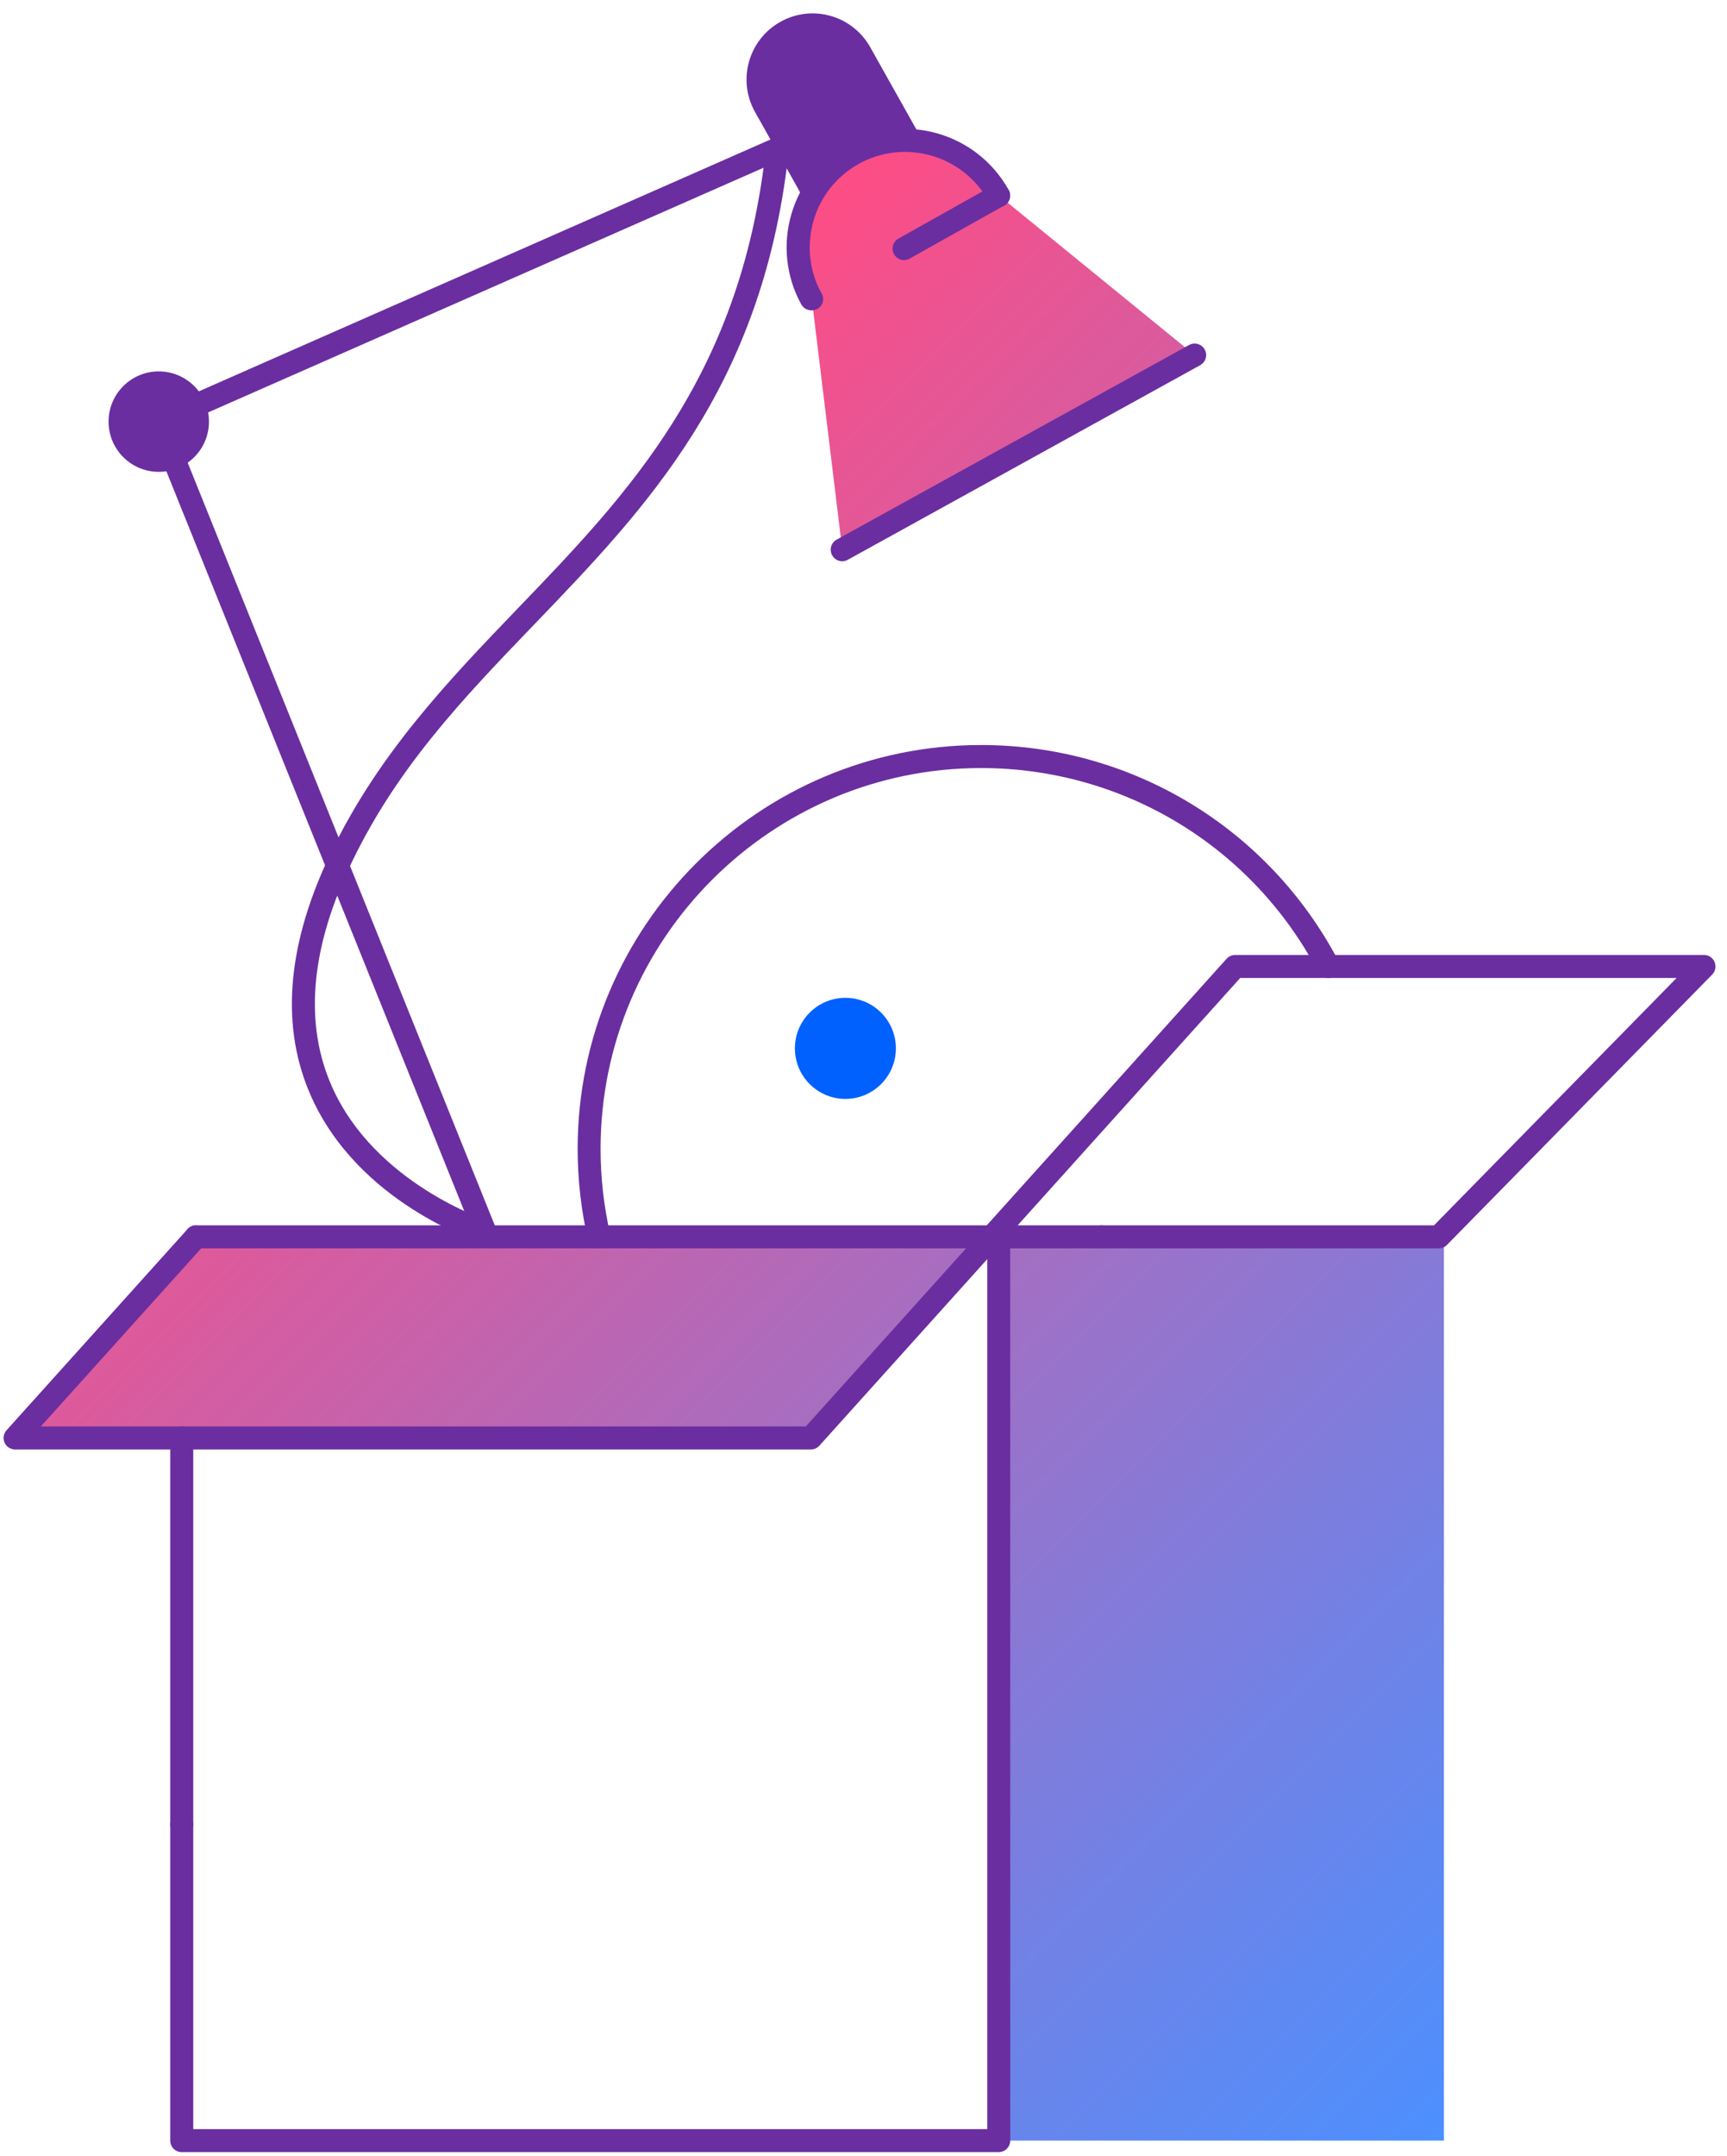 <svg width="97" height="121" viewBox="0 0 97 121" fill="none" xmlns="http://www.w3.org/2000/svg">
<path d="M43.825 1.229C42.039 2.232 41.402 4.496 42.405 6.282L46.149 12.949L52.622 9.316L48.878 2.65C47.871 0.859 45.611 0.222 43.825 1.229Z" fill="#6A2EA0"/>
<path d="M67.096 19.93L59.099 24.341L57.343 25.309L57.059 25.469L55.88 26.119L47.307 30.853L45.594 16.766L45.581 16.775C43.98 13.87 45.034 10.22 47.935 8.619C50.836 7.018 54.49 8.072 56.091 10.973H56.1L67.096 19.93ZM56.091 120.154H81.101V69.424H56.091V120.154ZM1.031 80.713H45.546L56.095 69.429H11.008L1.031 80.713Z" fill="url(#paint0_linear_3416_17826)"/>
<path d="M10.208 103.055C9.851 103.055 9.562 102.767 9.562 102.41V80.71C9.562 80.352 9.851 80.064 10.208 80.064C10.565 80.064 10.854 80.352 10.854 80.71V102.41C10.854 102.767 10.561 103.055 10.208 103.055Z" fill="#6A2EA0"/>
<path d="M56.092 120.8H10.208C9.851 120.8 9.562 120.512 9.562 120.154V102.409C9.562 102.052 9.851 101.764 10.208 101.764C10.565 101.764 10.854 102.052 10.854 102.409V119.509H55.451V69.605C55.451 69.248 55.739 68.96 56.096 68.96C56.453 68.96 56.742 69.248 56.742 69.605V120.154C56.737 120.512 56.449 120.8 56.092 120.8Z" fill="#6A2EA0"/>
<path d="M45.543 81.359H1.032C0.675 81.359 0.387 81.071 0.387 80.714C0.387 80.356 0.675 80.068 1.032 80.068H45.259L68.892 53.819C69.017 53.681 69.189 53.603 69.374 53.603H95.709C95.968 53.603 96.204 53.758 96.303 53.999C96.402 54.24 96.351 54.516 96.17 54.701L81.274 69.876C81.154 70.001 80.986 70.07 80.814 70.07H61.881C61.524 70.07 61.235 69.782 61.235 69.425C61.235 69.067 61.524 68.779 61.881 68.779H80.543L94.169 54.895H69.658L46.025 81.144C45.9 81.282 45.728 81.359 45.543 81.359Z" fill="#6A2EA0"/>
<path d="M61.881 70.07H11.009C10.652 70.07 10.363 69.782 10.363 69.424C10.363 69.067 10.652 68.779 11.009 68.779H61.881C62.238 68.779 62.526 69.067 62.526 69.424C62.526 69.782 62.238 70.07 61.881 70.07Z" fill="#6A2EA0"/>
<path d="M27.243 69.795C26.989 69.795 26.744 69.64 26.645 69.39L8.319 23.906C8.185 23.575 8.344 23.201 8.676 23.067C9.007 22.934 9.382 23.093 9.515 23.424L27.841 68.908C27.974 69.239 27.815 69.614 27.484 69.747C27.406 69.782 27.325 69.795 27.243 69.795Z" fill="#6A2EA0"/>
<path d="M27.243 69.795C27.178 69.795 27.113 69.786 27.049 69.765C26.769 69.674 20.124 67.522 17.46 61.506C15.781 57.714 16.087 53.277 18.372 48.319C21.058 42.491 25.16 38.23 29.123 34.107C35.218 27.776 41.519 21.221 42.978 8.688C43.021 8.335 43.335 8.081 43.692 8.12C44.045 8.163 44.299 8.482 44.26 8.835C42.749 21.802 36.294 28.512 30.053 35.002C25.982 39.233 22.138 43.227 19.543 48.856C17.421 53.457 17.116 57.537 18.635 60.972C21.054 66.451 27.372 68.512 27.436 68.53C27.776 68.637 27.966 68.999 27.858 69.339C27.772 69.618 27.518 69.795 27.243 69.795Z" fill="#6A2EA0"/>
<path d="M8.915 24.311C8.666 24.311 8.429 24.169 8.326 23.924C8.184 23.597 8.33 23.218 8.657 23.072L43.359 7.793C43.687 7.651 44.065 7.797 44.212 8.124C44.354 8.451 44.207 8.83 43.88 8.977L9.178 24.255C9.092 24.294 9.001 24.311 8.915 24.311Z" fill="#6A2EA0"/>
<path d="M8.917 26.485C10.474 26.485 11.736 25.223 11.736 23.666C11.736 22.109 10.474 20.847 8.917 20.847C7.36 20.847 6.098 22.109 6.098 23.666C6.098 25.223 7.36 26.485 8.917 26.485Z" fill="#6A2EA0"/>
<path d="M47.303 31.503C47.075 31.503 46.855 31.382 46.739 31.167C46.567 30.853 46.679 30.461 46.993 30.289L66.786 19.366C67.096 19.194 67.492 19.306 67.664 19.62C67.837 19.934 67.725 20.326 67.41 20.498L47.617 31.421C47.518 31.477 47.41 31.503 47.303 31.503Z" fill="#6A2EA0"/>
<path d="M45.582 17.421C45.354 17.421 45.13 17.304 45.009 17.093C43.236 13.883 44.407 9.829 47.617 8.06C50.811 6.299 54.835 7.444 56.626 10.616C56.69 10.711 56.729 10.823 56.737 10.947C56.755 11.305 56.483 11.606 56.126 11.623H56.118C55.881 11.636 55.64 11.507 55.524 11.292C54.095 8.705 50.828 7.767 48.246 9.192C45.689 10.603 44.738 13.814 46.098 16.388C46.12 16.413 46.137 16.444 46.154 16.474C46.326 16.788 46.214 17.175 45.904 17.343C45.797 17.395 45.689 17.421 45.582 17.421Z" fill="#6A2EA0"/>
<path d="M50.78 14.602C50.557 14.602 50.337 14.481 50.217 14.27C50.04 13.96 50.152 13.564 50.462 13.392L55.769 10.414C56.078 10.242 56.474 10.349 56.647 10.659C56.823 10.969 56.711 11.365 56.401 11.537L51.095 14.515C50.996 14.576 50.888 14.602 50.78 14.602Z" fill="#6A2EA0"/>
<path d="M0.847 81.359C0.692 81.359 0.537 81.303 0.416 81.192C0.149 80.955 0.128 80.546 0.369 80.279L10.53 68.994C10.767 68.732 11.176 68.706 11.443 68.947C11.71 69.184 11.731 69.593 11.49 69.859L1.324 81.144C1.199 81.286 1.023 81.359 0.847 81.359Z" fill="#6A2EA0"/>
<path d="M33.646 70.07C33.353 70.07 33.087 69.868 33.018 69.571C32.639 67.914 32.445 66.201 32.445 64.484C32.445 51.985 42.611 41.819 55.11 41.819C63.554 41.819 71.245 46.468 75.179 53.948C75.347 54.262 75.222 54.654 74.908 54.821C74.593 54.989 74.202 54.864 74.034 54.55C70.324 47.496 63.072 43.111 55.105 43.111C43.321 43.111 33.732 52.7 33.732 64.484C33.732 66.102 33.913 67.716 34.275 69.282C34.356 69.631 34.137 69.975 33.788 70.057C33.741 70.066 33.693 70.07 33.646 70.07Z" fill="#6A2EA0"/>
<path d="M47.483 61.682C49.049 61.682 50.319 60.412 50.319 58.846C50.319 57.279 49.049 56.009 47.483 56.009C45.916 56.009 44.647 57.279 44.647 58.846C44.647 60.412 45.916 61.682 47.483 61.682Z" fill="#0061FF"/>
<defs>
<linearGradient id="paint0_linear_3416_17826" x1="19.979" y1="36.237" x2="92.499" y2="108.757" gradientUnits="userSpaceOnUse">
<stop stop-color="#FF4C84"/>
<stop offset="0.168" stop-color="#DF599A"/>
<stop offset="0.743" stop-color="#7680E2"/>
<stop offset="1" stop-color="#4C90FF"/>
</linearGradient>
</defs>
</svg>
